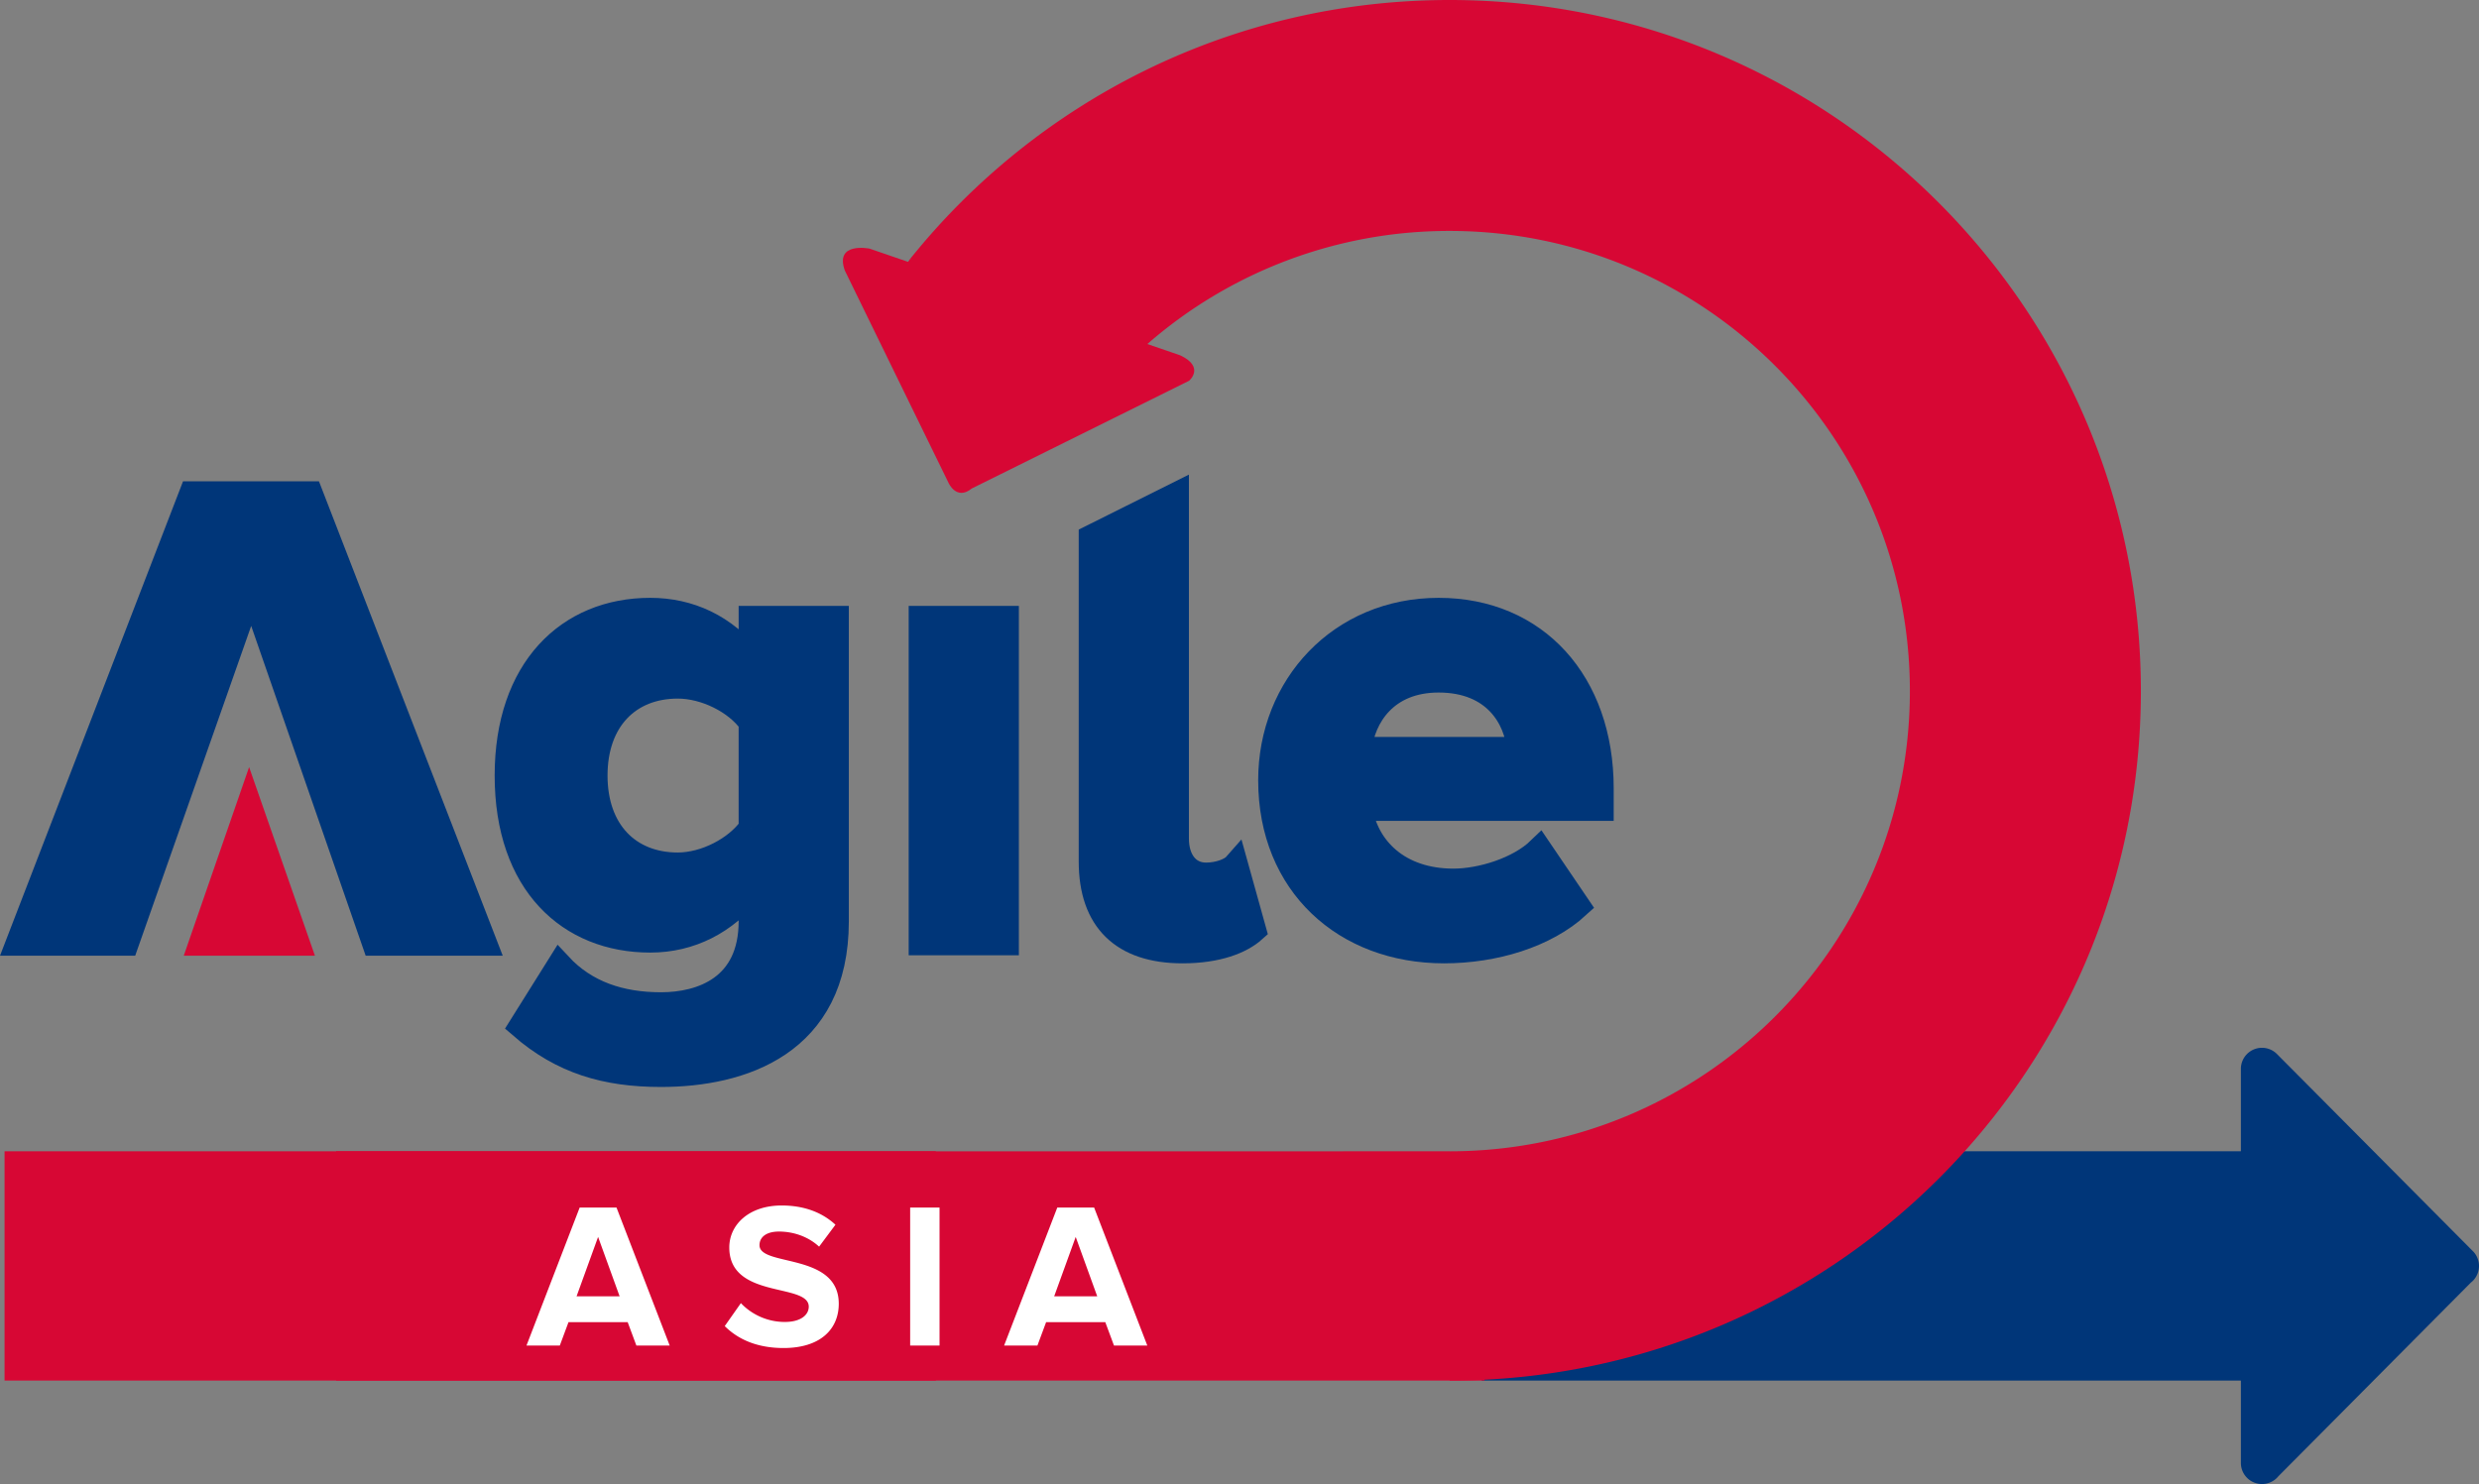 <svg xmlns="http://www.w3.org/2000/svg" width="1996.809" height="1195.732" viewBox="0 0 1996.809 1195.732">
  <rect x="0" y="0" width="1996.809" height="1195.732" fill="#808080" stroke="none"/>
  <g id="Group_1182" data-name="Group 1182" transform="translate(-2001.33 -902.784)">
    <path id="Path_1381" data-name="Path 1381" d="M3807.224,1830.387l-580.248,0-32.221,184.748,612.594.016" fill="#003679"/>
    <path id="Path_1382" data-name="Path 1382" d="M3169.052,1830.389l-413.957.029-482.991-.029v184.75l925.056.014" fill="#d70734"/>
    <path id="Path_1383" data-name="Path 1383" d="M2765.361,1291.83s6.4,14.6,18.75,4.523l174.983-86.763s13.086-10.937-7.063-20.5l-250.268-85.979s-28.365-5.8-19.928,17.645Z" fill="#d70734"/>
    <rect id="Rectangle_573" data-name="Rectangle 573" width="750.095" height="184.75" transform="translate(2005 1830.389)" fill="#d70734"/>
    <path id="Path_1384" data-name="Path 1384" d="M2421.137,1729.6,2452,1680.33c21.114,22.738,49.268,31.942,81.751,31.942,33.026,0,72.547-14.077,72.547-67.133v-25.446c-20.573,25.987-48.726,40.606-81.21,40.606-64.967,0-115.316-45.479-115.316-132.643,0-85.541,49.266-133.183,115.316-133.183,31.4,0,60.1,12.994,81.21,40.062v-33.566h68.758v244.17c0,99.076-76.878,123.439-141.3,123.439C2489.353,1768.578,2454.161,1758.291,2421.137,1729.6Zm185.157-159.713v-85c-11.911-16.783-36.815-29.235-59.013-29.235-39.521,0-66.591,27.071-66.591,72.006s27.07,72.006,66.591,72.006C2569.479,1599.662,2594.383,1586.668,2606.294,1569.885Z" fill="#003679" stroke="#003679" stroke-miterlimit="10" stroke-width="20"/>
    <path id="Path_1385" data-name="Path 1385" d="M2743.265,1662.463V1400.969h68.758v261.494Z" fill="#003679" stroke="#003679" stroke-miterlimit="10" stroke-width="20"/>
    <path id="Path_1386" data-name="Path 1386" d="M2880.233,1596.955V1335.667l68.758-34.315v277.195c0,16.783,8.662,29.236,23.823,29.236,10.287,0,20.031-3.791,23.82-8.121l14.619,52.516c-10.287,9.2-29.236,16.783-57.389,16.783C2905.68,1668.961,2880.233,1644.057,2880.233,1596.955Z" fill="#003679" stroke="#003679" stroke-miterlimit="10" stroke-width="20"/>
    <path id="Path_1387" data-name="Path 1387" d="M3024.782,1531.445c0-75.795,56.3-136.972,135.35-136.972,78.5,0,131.017,58.47,131.017,143.468v16.243H3096.788c4.873,31.943,30.859,58.47,75.254,58.47,22.2,0,52.516-9.2,69.3-25.445l30.859,45.479c-25.986,23.82-67.133,36.273-107.738,36.273C3084.878,1668.961,3024.782,1615.361,3024.782,1531.445Zm135.35-80.668c-42.772,0-61.178,29.778-63.885,55.764H3225.1C3222.933,1481.637,3205.608,1450.777,3160.132,1450.777Z" fill="#003679" stroke="#003679" stroke-miterlimit="10" stroke-width="20"/>
    <g id="Group_1180" data-name="Group 1180">
      <path id="Path_1388" data-name="Path 1388" d="M2513.926,1986.912l-7-18.836h-47.673l-7,18.836h-26.837l42.838-111.181h29.671l42.838,111.181Zm-30.838-87.512-17.335,47.84h34.671Z" fill="#fff"/>
      <path id="Path_1389" data-name="Path 1389" d="M2585.1,1971.243l13-18.5a48.846,48.846,0,0,0,35.338,15.169c13.168,0,19.335-5.834,19.335-12.335,0-19.336-64.007-5.834-64.007-47.672,0-18.5,16-33.837,42.172-33.837,17.668,0,32.336,5.333,43.338,15.5l-13.169,17.669c-9-8.335-21-12.169-32.336-12.169-10,0-15.669,4.334-15.669,11,0,17.5,63.841,5.668,63.841,47.172,0,20.336-14.669,35.672-44.505,35.672C2610.937,1988.912,2595.6,1981.744,2585.1,1971.243Z" fill="#fff"/>
      <path id="Path_1390" data-name="Path 1390" d="M2734.452,1986.912V1875.731h23.67v111.181Z" fill="#fff"/>
      <path id="Path_1391" data-name="Path 1391" d="M2898.637,1986.912l-7-18.836h-47.672l-7,18.836h-26.837l42.839-111.181h29.67l42.839,111.181ZM2867.8,1899.4l-17.336,47.84h34.671Z" fill="#fff"/>
    </g>
    <path id="Path_1392" data-name="Path 1392" d="M3168.963,2015.137c307.53,0,556.82-248,556.82-555.533s-249.29-556.82-556.82-556.82c-175.79,0-332.55,81.46-434.59,208.691l190.16,69.369a369.3,369.3,0,0,1,244.43-91.99c204.76,0,370.75,165.99,370.75,370.75s-165.945,370.794-370.7,370.794" fill="#d70734"/>
    <path id="Path_1393" data-name="Path 1393" d="M3993.858,1911.525c0-.009-.019-.019-.019-.019l-1.272-1.291a.452.452,0,0,0-.078-.07l-156.98-158c-.09-.09-.18-.18-.27-.26a16.993,16.993,0,0,0-28.9,12.131v317.5a17,17,0,0,0,27.89,13.049,16.311,16.311,0,0,0,2.23-2.239.251.251,0,0,0,.04-.051l155.068-156.06a16.466,16.466,0,0,0,3.062-3.08,16.98,16.98,0,0,0-.771-21.61Z" fill="#003679"/>
    <path id="Path_1394" data-name="Path 1394" d="M2734.373,1111.475s-18.79,25.74-21.79,31.74l211.25,58.25v-42.25l-178.5-47.74Z" fill="#d70734"/>
    <g id="Group_1181" data-name="Group 1181">
      <path id="Path_1395" data-name="Path 1395" d="M2110.229,1672.819l93.431-265.725,92.213,265.725h110.414l-148.026-382.207H2148.753L2001.33,1672.819Z" fill="#003679"/>
      <path id="Path_1396" data-name="Path 1396" d="M2149.333,1672.819H2255l-53.012-151.972Z" fill="#d70734"/>
    </g>
  </g>
</svg>
